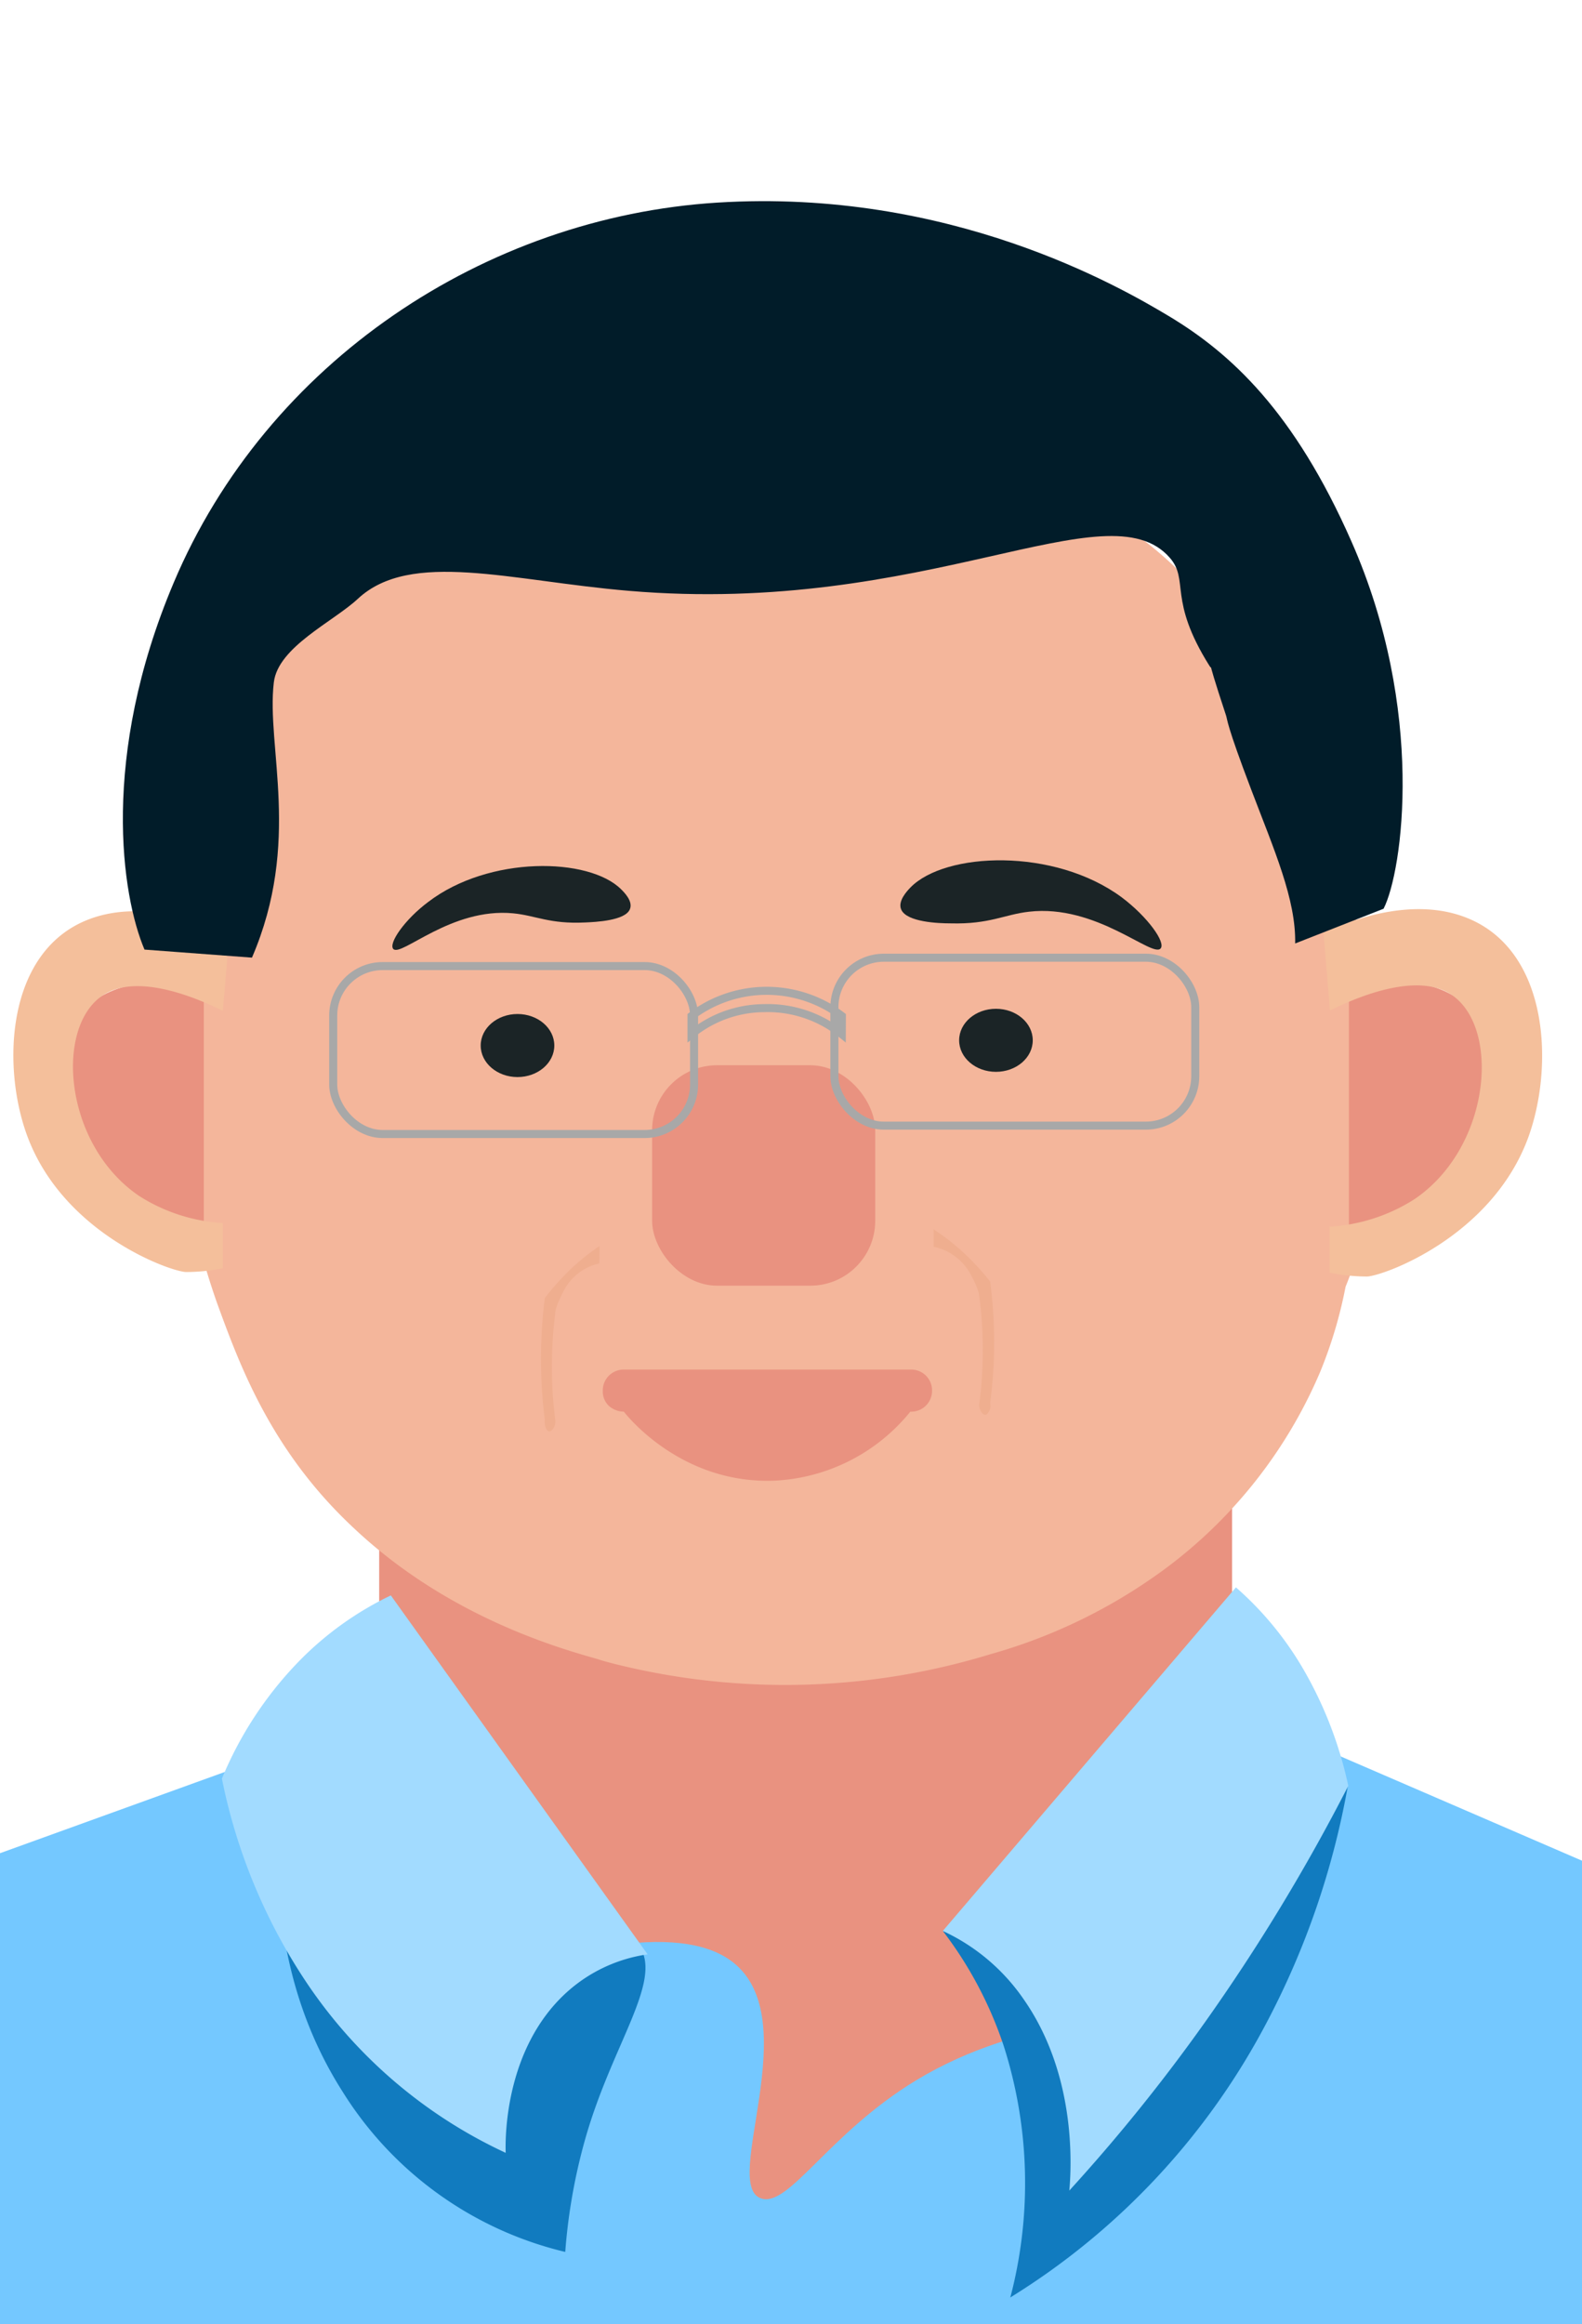 <svg xmlns="http://www.w3.org/2000/svg" viewBox="0 0 196.84 289"><defs><style>.cls-1{fill:#74c8ff;}.cls-2{fill:#e99280;}.cls-3{fill:#117bbf;}.cls-4{fill:#a2dbff;}.cls-5{fill:#f4b69b;}.cls-6{fill:#f4bf9b;}.cls-7{fill:#1b2426;}.cls-8{fill:#efae8f;}.cls-9{fill:none;stroke:#a8a8a8;stroke-miterlimit:10;}.cls-10{fill:#011c29;}</style></defs><title>icon</title><g id="图层_3" data-name="图层 3"><polygon class="cls-1" points="65.98 206.59 -6.16 232.65 -6.16 296.56 199.84 298 199.84 232.65 139.49 206.59 65.98 206.59"/><path class="cls-2" d="M153.3,250.8c-10.7-.6-26.32,0-39.29,7.85-10.88,6.58-15.82,15.79-19.27,14.71-5.15-1.61,5.67-22.3-3.61-29.43-4.7-3.61-15.78-4.68-43.95,6.87V171.22H153.3Z"/><path class="cls-3" d="M125.71,285.66a56,56,0,0,0-.84-31.33,48.92,48.92,0,0,0-7.56-14.24,14.31,14.31,0,0,1,5.88.95c4.32,1.69,5,4.44,6.73,4.74,6.87,1.17,13.35-37.29,24.38-38,3.22-.2,6.81,3.95,8.41,5.7a25.09,25.09,0,0,1,5,8.54,100.55,100.55,0,0,1-10.09,29.43A88.54,88.54,0,0,1,125.71,285.66Z"/><path class="cls-4" d="M153.78,197.37l-36.47,42.72a24.86,24.86,0,0,1,10.09,8.54c6.73,9.66,5.86,21.39,5.65,23.74a219.38,219.38,0,0,0,16.85-20.89,239.38,239.38,0,0,0,17.86-29.43,49.51,49.51,0,0,0-5.44-14.24A40.67,40.67,0,0,0,153.78,197.37Z"/><path class="cls-3" d="M36.7,214.46a6.9,6.9,0,0,1,4.79-1.81c3,.17,5.83,2.77,7,6.55a1.21,1.21,0,0,1,.33-.43c1.69-1.37,5.87,4.57,13.12,9.93,5.25,3.88,10.8,6.48,16.82,12.34a5.07,5.07,0,0,1,.84,1c2.81,4.37-3.39,12.09-6.73,23.73A71.22,71.22,0,0,0,70.33,280,44.92,44.92,0,0,1,42.58,260C29.78,239.85,36,217,36.7,214.46Z"/><path class="cls-4" d="M48.63,198.37,80.58,243a19,19,0,0,0-10.09,4.74c-7.82,7.11-7.62,18.48-7.57,19.94A60.38,60.38,0,0,1,37.7,245.84a70.58,70.58,0,0,1-10.09-24.69,46.23,46.23,0,0,1,9.25-14.24A40.17,40.17,0,0,1,48.63,198.37Z"/><path class="cls-5" d="M172,133.59a72.53,72.53,0,0,1-1.14,15A66.15,66.15,0,0,1,167.42,160a55.32,55.32,0,0,1-3.15,10.56,59.35,59.35,0,0,1-21.07,25.76,67.11,67.11,0,0,1-20,9.37,87.27,87.27,0,0,1-45,1.61c-1.86-.42-3.24-.8-3.8-1-5.42-1.52-19-5.5-30.55-16.46C33.67,180.28,29.81,169.7,27,162a95.55,95.55,0,0,1-5.34-28.39c-1-37.58,24-86.8,48-86.64,8.74,0,9.75,6.6,27.13,11.27,17.83,4.79,21.62-.81,33.4,2.7C162,70.37,171.58,122.06,172,133.59Z"/><path class="cls-2" d="M25.36,152.07V123c-2.07-.56-7.48-1.76-12.1.51-7.91,3.88-9.51,16-3,22.84C15.34,151.79,23.73,152.05,25.36,152.07Z"/><path class="cls-6" d="M23.17,158.16a22.67,22.67,0,0,0,4.56-.47v-5.62a21.71,21.71,0,0,1-10.39-3.35C7.72,142.23,6.7,127,13.26,123.48c4.6-2.5,12.2,1.1,14.47,2.2.27-3.16.53-6.31.8-9.47-2.08-1-10.36-4.68-17.56-1.87-10.25,4-10.76,18.31-7.58,26.9C7.91,153.45,21.36,158.16,23.17,158.16Z"/><path class="cls-2" d="M167.84,152.52V122.89c2.1-.58,7.58-1.8,12.25.51,8,3.95,9.64,16.25,3.1,23.26C178,152.23,169.49,152.49,167.84,152.52Z"/><path class="cls-6" d="M170.06,158.72a23.27,23.27,0,0,1-4.62-.48v-5.72A21.93,21.93,0,0,0,176,149.1c9.75-6.61,10.78-22.07,4.13-25.7-4.65-2.54-12.35,1.12-14.65,2.24-.27-3.21-.53-6.43-.8-9.65,2.1-1,10.49-4.76,17.77-1.89,10.39,4.08,10.9,18.64,7.68,27.39C185.52,153.93,171.9,158.72,170.06,158.72Z"/><ellipse class="cls-7" cx="64.39" cy="130" rx="4.58" ry="3.92"/><ellipse class="cls-7" cx="123.92" cy="129.35" rx="4.58" ry="3.92"/><path class="cls-7" d="M48.94,118c1,1,7.22-5.18,14.9-4.44,2.83.27,4.52,1.35,8.94,1.14,1.38-.06,5-.23,5.59-1.64.43-1-.73-2.13-1.08-2.48-4-4-16.44-4.21-24,1.56C50.35,114.33,48.3,117.31,48.94,118Z"/><path class="cls-7" d="M144.4,117.94c-1.08,1.15-8-5.55-16.37-4.58-3.08.35-4.92,1.58-9.75,1.45-1.51,0-5.43-.15-6.14-1.7-.49-1.07.76-2.36,1.13-2.75,4.31-4.44,17.91-5,26.31,1.22C142.8,114,145.09,117.2,144.4,117.94Z"/><rect class="cls-2" x="81.14" y="132.45" width="27.76" height="27.41" rx="8.08" ry="8.08"/><path class="cls-2" d="M113.27,175.52a23.17,23.17,0,0,1-16.86,8.58c-11.48.47-18.25-7.88-18.79-8.58a2.84,2.84,0,0,1-1.88-.73A2.47,2.47,0,0,1,75,173v-.2a2.6,2.6,0,0,1,2.66-2.51h35.65a2.59,2.59,0,0,1,2.66,2.51v.2A2.59,2.59,0,0,1,113.27,175.52Z"/><path class="cls-8" d="M116.17,152.86a28,28,0,0,1,5.16,4.32c.67.71,1.3,1.44,1.87,2.16a58,58,0,0,1,.47,9.35c-.07,2.15-.25,4.08-.47,5.76a1.44,1.44,0,0,1-.47,1.44c-.35.14-.86-.36-.9-1.22a49.71,49.71,0,0,0,.43-5.26,50.42,50.42,0,0,0-.47-8.64,11.19,11.19,0,0,0-.93-2.15,6.82,6.82,0,0,0-4.69-3.6Z"/><path class="cls-8" d="M74.6,154.93a27.15,27.15,0,0,0-5,4.31c-.66.72-1.26,1.44-1.81,2.16a59.71,59.71,0,0,0-.45,9.36,56.36,56.36,0,0,0,.45,5.75c-.09.7.16,1.32.45,1.44s.83-.35.87-1.21c-.2-1.53-.36-3.29-.42-5.26a53.9,53.9,0,0,1,.45-8.64,12.51,12.51,0,0,1,.91-2.16,6.59,6.59,0,0,1,4.52-3.59Z"/><rect class="cls-9" x="41.46" y="120.12" width="44.9" height="20.88" rx="6.15" ry="6.15"/><rect class="cls-9" x="103.82" y="119.08" width="44.9" height="20.88" rx="6.15" ry="6.15"/><path class="cls-9" d="M104.74,128.59a14.71,14.71,0,0,0-9.7-3.24,14.43,14.43,0,0,0-9,3.24v-2.26a15.53,15.53,0,0,1,18.71,0Z"/><path class="cls-10" d="M161.15,117.31l11-4.32c2.37-4.63,5.26-24.71-4-45.67-7.11-16.14-15-23.38-22.69-28-6.08-3.64-27.27-15.93-56.18-14.13S33.2,45,21.6,72.48c-9.15,21.65-6.46,38.93-3.62,45.59l13.37,1c6.19-14.36,1.76-26.2,2.72-34.22.52-4.41,7.39-7.54,10.45-10.39,6.57-6.13,19-2.24,33.68-1,37.07,3.17,59.6-13,67.35-4.11,2.45,2.79-.27,5.14,4.92,13.41.79,1.25-1-3.1,2.08,6.2.19.57,0,1,3.14,9.24C158.53,105.67,161.26,111.81,161.15,117.31Z"/></g></svg>
